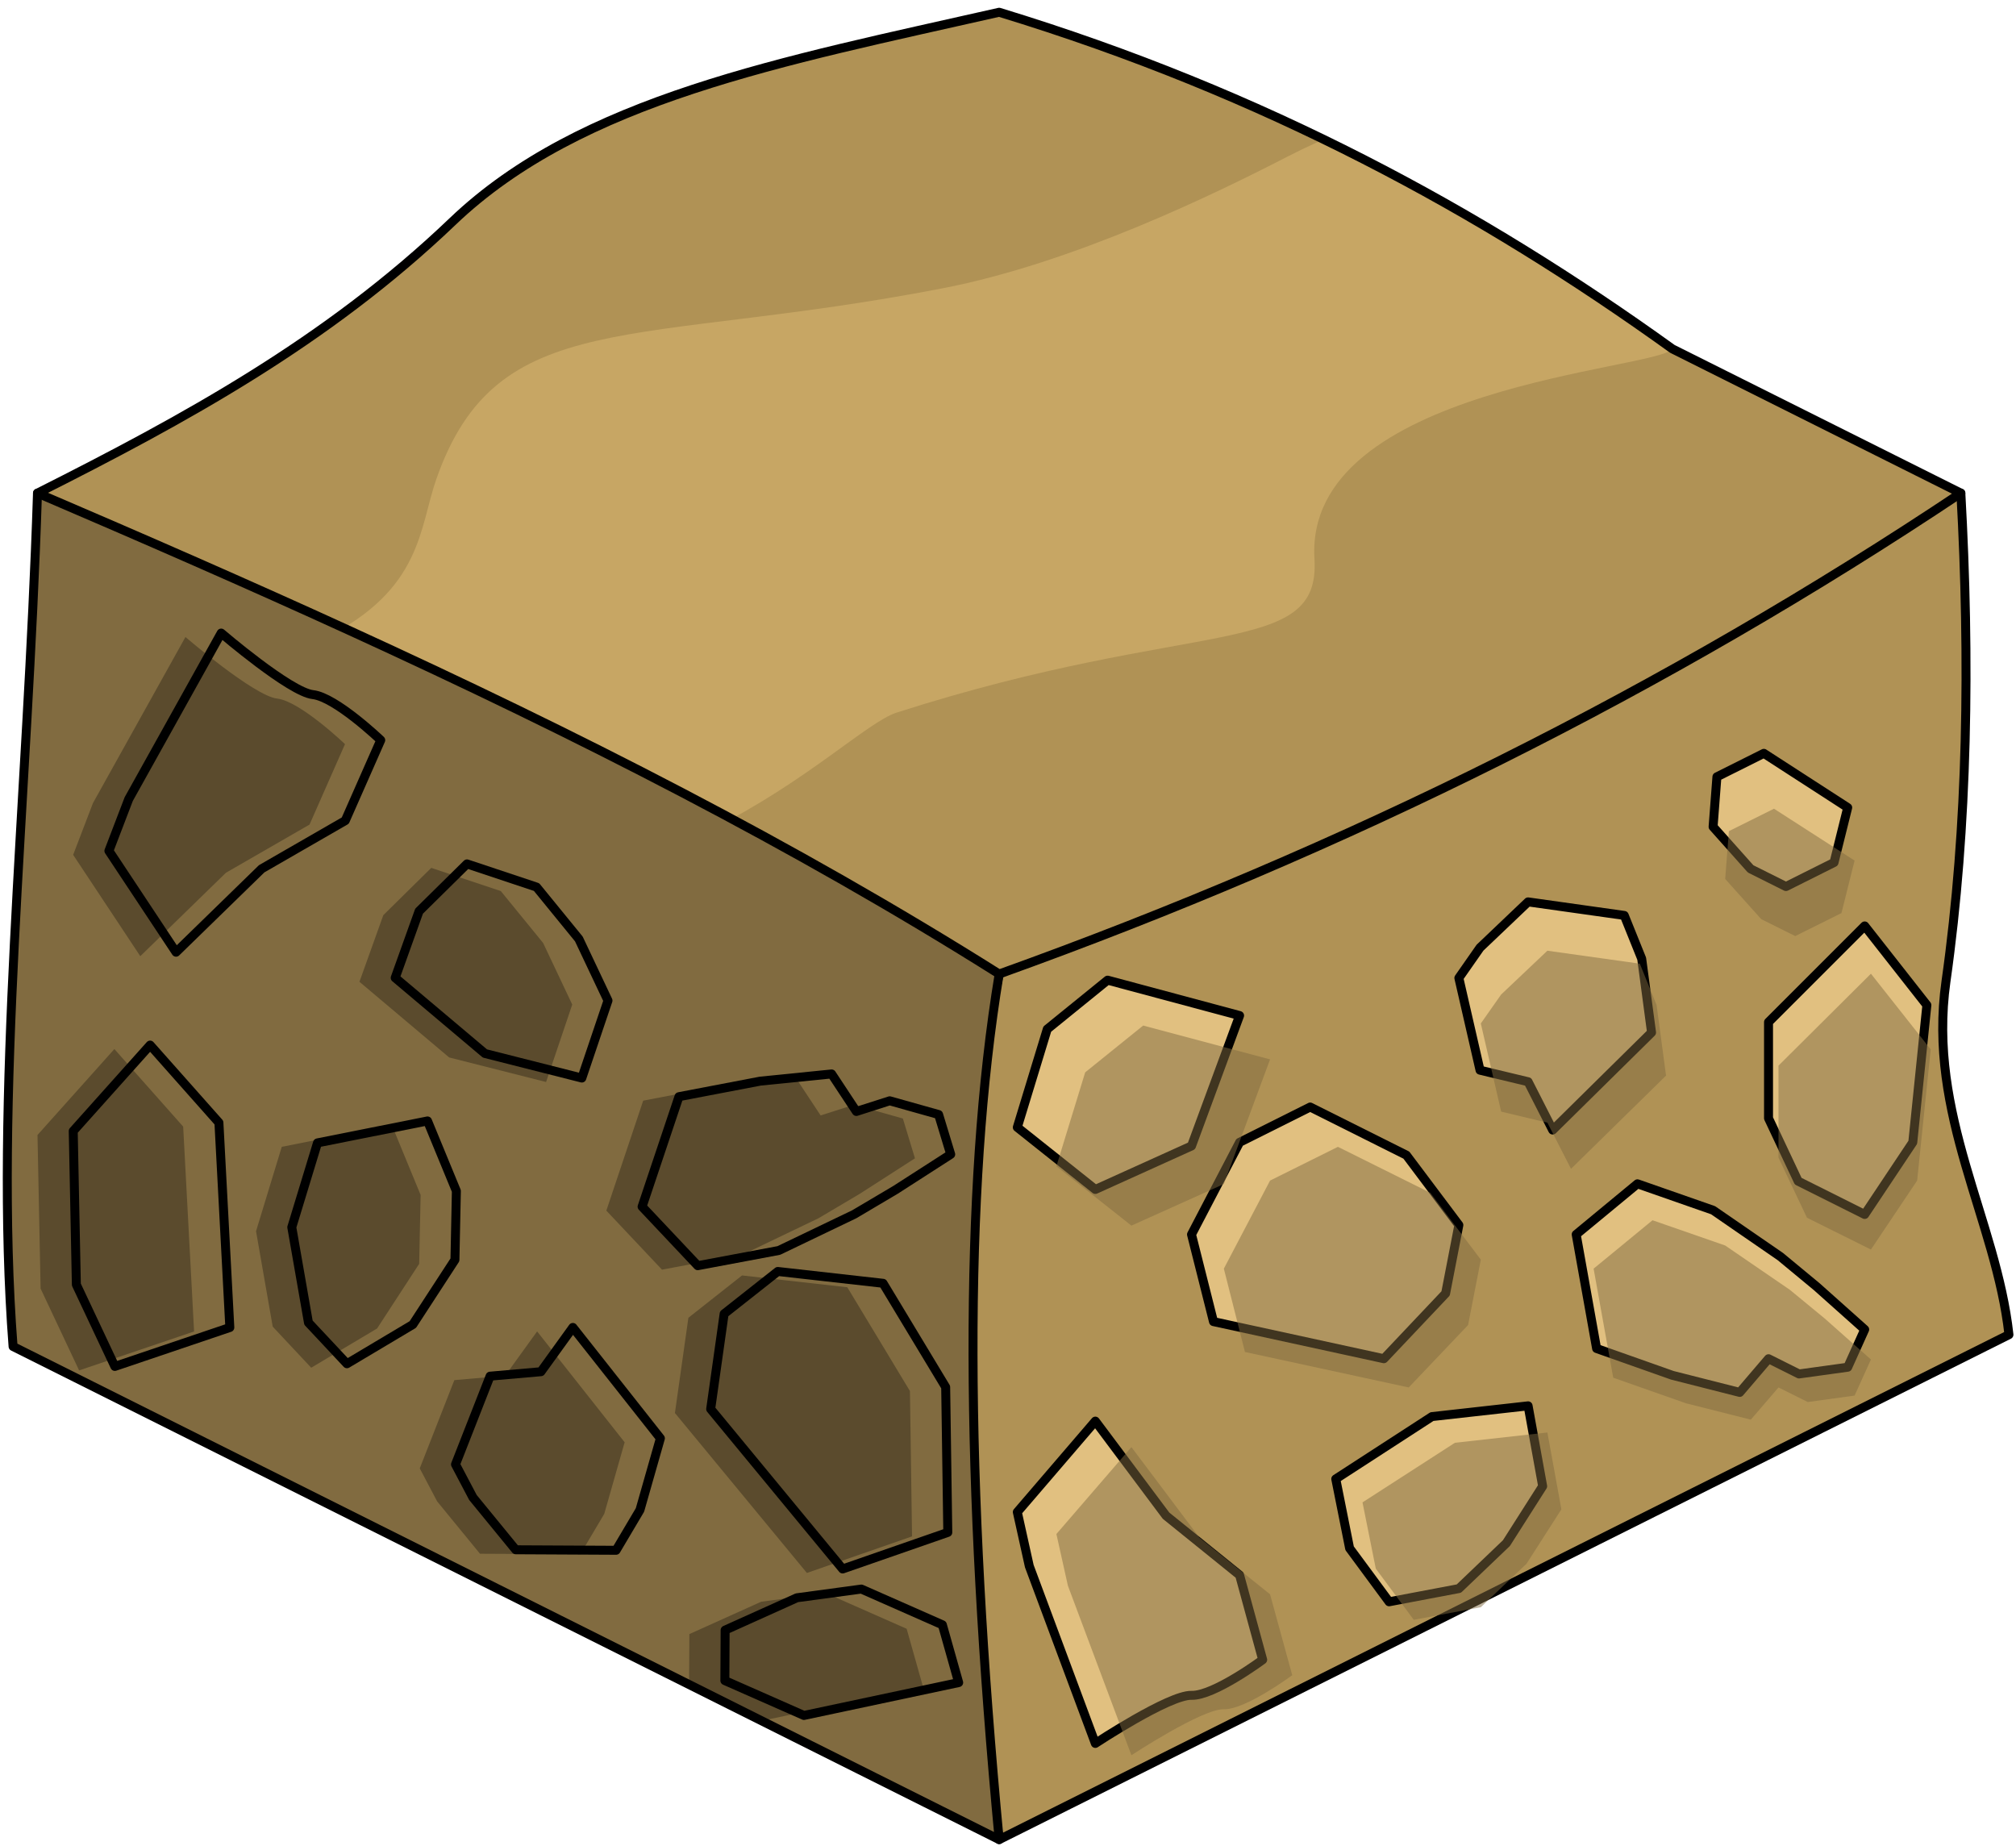 <?xml version="1.0" encoding="UTF-8" standalone="no"?><!DOCTYPE svg PUBLIC "-//W3C//DTD SVG 1.1//EN" "http://www.w3.org/Graphics/SVG/1.1/DTD/svg11.dtd"><svg width="100%" height="100%" viewBox="0 0 225 206" version="1.1" xmlns="http://www.w3.org/2000/svg" xmlns:xlink="http://www.w3.org/1999/xlink" xml:space="preserve" xmlns:serif="http://www.serif.com/" style="fill-rule:evenodd;clip-rule:evenodd;stroke-linecap:round;stroke-linejoin:round;stroke-miterlimit:1.5;"><g id="Dirt_Block24"><g><path d="M218.846,55.032c1.031,18.527 0.799,37.152 -1.661,54.496c-2.111,14.887 5.627,26.642 7.028,39.419l-112.698,56.349c-5.309,-36.303 -5.986,-69.025 0,-96.598l107.331,-53.666Z" style="fill:#b09255;stroke:#000;stroke-width:1px;"/><path d="M208.113,103.331l6.94,8.837l-1.573,15.313l-5.367,8.05l-7.424,-3.713l-3.309,-7.02l0,-10.734l10.733,-10.733" style="fill:#e1c080;stroke:#000;stroke-width:1px;"/><path d="M196.858,84.071l9.359,6.053l-1.526,6.13l-5.366,2.683l-3.943,-1.971l-4.189,-4.696l0.428,-5.581l5.237,-2.618Z" style="fill:#e1c080;stroke:#000;stroke-width:1px;"/><path d="M165.181,105.758l5.366,-5.11l10.733,1.512l1.945,4.827l1.1,8.238l-11.034,10.884l-2.744,-5.39l-5.366,-1.288l-2.362,-10.291l2.362,-3.382" style="fill:#e1c080;stroke:#000;stroke-width:1px;"/><path d="M182.754,132.11l-6.84,5.652l2.278,12.729l8.455,2.99l7.519,1.909l3.214,-3.76l3.402,1.701l5.435,-0.752l1.896,-4.211l-5.366,-4.788l-4.042,-3.345l-7.512,-5.176l-8.439,-2.949Z" style="fill:#e1c080;stroke:#000;stroke-width:1px;"/><path d="M146.226,123.542l-7.878,3.939l-5.367,10.281l2.452,9.727l19.015,4.141l6.893,-7.286l1.478,-7.632l-5.86,-7.803l-10.733,-5.367Z" style="fill:#e1c080;stroke:#000;stroke-width:1px;"/><path d="M122.248,158.594l-8.709,10.148l1.338,6.035l7.371,19.786c0,0 8.248,-5.443 10.733,-5.367c2.486,0.077 7.943,-3.971 7.943,-3.971l-2.576,-9.445l-8.208,-6.63l-7.892,-10.556Z" style="fill:#e1c080;stroke:#000;stroke-width:1px;"/><path d="M170.547,156.889l-10.733,1.2l-10.733,6.958l1.544,7.735l4.409,5.974l7.785,-1.474l5.306,-5.071l4.047,-6.352l-1.625,-8.97" style="fill:#e1c080;stroke:#000;stroke-width:1px;"/><path d="M113.539,125.809l8.709,6.931l10.733,-4.854l5.367,-14.553l-14.73,-3.95l-6.736,5.465l-3.343,10.961" style="fill:#e1c080;stroke:#000;stroke-width:1px;"/><path d="M126.273,161.494l-8.372,9.701l1.286,5.77l7.086,18.915c0,0 7.927,-5.204 10.317,-5.131c2.389,0.073 7.634,-3.796 7.634,-3.796l-2.476,-9.03l-7.889,-6.337l-7.586,-10.092Zm46.426,-1.629l-10.317,1.146l-10.317,6.652l1.484,7.395l4.238,5.711l7.483,-1.409l5.101,-4.849l3.89,-6.072l-1.562,-8.574Zm11.734,-23.688l-6.575,5.403l2.189,12.168l8.128,2.858l7.227,1.825l3.09,-3.594l3.27,1.626l5.224,-0.719l1.823,-4.026l-5.159,-4.576l-3.885,-3.199l-7.221,-4.947l-8.111,-2.819Zm-35.113,-8.192l-7.572,3.766l-5.158,9.829l2.356,9.299l18.278,3.958l6.625,-6.966l1.421,-7.296l-5.633,-7.459l-10.317,-5.131Zm59.489,-19.321l6.671,8.448l-1.513,14.639l-5.158,7.695l-7.137,-3.549l-3.18,-6.711l0,-10.261l10.317,-10.261Zm-90.908,21.489l3.213,-10.479l6.475,-5.225l14.159,3.777l-5.158,13.912l-10.317,4.64l-8.372,-6.625Zm49.64,-19.169l5.158,-4.885l10.317,1.445l1.869,4.615l1.058,7.876l-10.606,10.404l-2.638,-5.153l-5.158,-1.231l-2.271,-9.838l2.271,-3.233Zm30.449,-20.732l8.996,5.787l-1.467,5.859l-5.158,2.565l-3.79,-1.884l-4.027,-4.489l0.412,-5.335l5.034,-2.503Z" style="fill:#816b40;fill-opacity:0.5;"/></g><path d="M4.184,55.032c38.92,12.072 76.396,26.815 107.331,53.666c-4.017,24.212 -3.764,56.915 0,96.598l-110.055,-55.028c-2.138,-27.584 1.612,-60.637 2.724,-95.236" style="fill:#816b40;"/><clipPath id="_clip1"><path d="M4.184,55.032c38.92,12.072 76.396,26.815 107.331,53.666c-4.017,24.212 -3.764,56.915 0,96.598l-110.055,-55.028c-2.138,-27.584 1.612,-60.637 2.724,-95.236"/></clipPath><g clip-path="url(#_clip1)"><path d="M94.045,175.095l11.735,-4.08l-0.236,-16.221l-6.989,-11.581l-11.748,-1.32l-5.988,4.726l-1.503,10.627l14.729,17.849" style="fill:#816b40;stroke:#000;stroke-width:1px;"/><path d="M89.723,191.442l17.273,-3.67l-1.819,-6.448l-9.042,-3.989l-7.196,0.973l-8.01,3.609l-0.029,5.633l8.823,3.892Z" style="fill:#816b40;stroke:#000;stroke-width:1px;"/><path d="M52.782,167.115l4.778,5.837l11.198,0.057l2.666,-4.498l2.281,-7.998l-9.77,-12.374l-3.564,4.94l-5.674,0.498l-3.859,9.847l1.944,3.691" style="fill:#816b40;stroke:#000;stroke-width:1px;"/><path d="M77.872,141.248l-6.21,-6.587l4.114,-12.274l9.074,-1.735l7.963,-0.802l2.764,4.188l3.72,-1.192l5.458,1.533l1.351,4.444l-6.164,3.963l-4.606,2.727l-8.414,4.037l-9.05,1.698Z" style="fill:#816b40;stroke:#000;stroke-width:1px;"/><path d="M38.722,152.192l-4.295,-4.585l-1.861,-10.648l2.87,-9.417l12.278,-2.446l3.22,7.815l-0.16,7.685l-4.698,7.217l-7.354,4.379Z" style="fill:#816b40;stroke:#000;stroke-width:1px;"/><path d="M19.648,106.264l-7.494,-11.309l2.215,-5.782l10.317,-18.523c0,0 7.679,6.583 10.235,6.868c2.555,0.284 7.573,5.082 7.573,5.082l-3.959,8.979l-9.33,5.375l-9.557,9.31Z" style="fill:#816b40;stroke:#000;stroke-width:1px;"/><path d="M64.937,120.307l-10.818,-2.741l-10.012,-8.444l2.664,-7.436l5.35,-5.277l7.761,2.587l4.722,5.79l3.252,6.875l-2.919,8.646" style="fill:#816b40;stroke:#000;stroke-width:1px;"/><path d="M8.174,126.221l8.581,-9.592l7.678,8.654l1.217,22.864l-12.832,4.344l-4.296,-9.129l-0.348,-17.141" style="fill:#816b40;stroke:#000;stroke-width:1px;"/><path d="M85.734,191.886l17.273,-3.671l-1.819,-6.447l-9.043,-3.99l-7.196,0.973l-8.01,3.61l-0.029,5.632l8.824,3.893Zm4.321,-16.348l-14.729,-17.849l1.503,-10.627l5.988,-4.725l11.749,1.319l6.989,11.582l0.235,16.22l-11.735,4.08Zm-41.263,-7.98l-1.944,-3.69l3.86,-9.848l5.673,-0.498l3.564,-4.939l9.77,12.374l-2.281,7.998l-2.666,4.497l-11.198,-0.057l-4.778,-5.837Zm-44.608,-40.893l8.581,-9.593l7.678,8.655l1.217,22.863l-12.832,4.345l-4.296,-9.13l-0.348,-17.14Zm30.548,25.971l-4.295,-4.586l-1.861,-10.647l2.87,-9.418l12.278,-2.445l3.22,7.815l-0.16,7.685l-4.698,7.216l-7.354,4.38Zm39.15,-10.945l-6.21,-6.587l4.114,-12.273l9.074,-1.736l7.963,-0.801l2.764,4.187l3.72,-1.191l5.458,1.532l1.351,4.444l-6.164,3.963l-4.606,2.727l-8.414,4.037l-9.05,1.698Zm-12.935,-20.941l-10.818,-2.741l-10.012,-8.444l2.664,-7.435l5.35,-5.277l7.761,2.587l4.722,5.79l3.252,6.875l-2.919,8.645Zm-45.289,-14.042l-7.494,-11.309l2.215,-5.783l10.317,-18.523c0,0 7.679,6.584 10.235,6.868c2.555,0.284 7.573,5.082 7.573,5.082l-3.959,8.979l-9.33,5.376l-9.557,9.31Z" style="fill-opacity:0.3;"/></g><path d="M4.184,55.032c38.92,12.072 76.396,26.815 107.331,53.666c-4.017,24.212 -3.764,56.915 0,96.598l-110.055,-55.028c-2.138,-27.584 1.612,-60.637 2.724,-95.236" style="fill:none;stroke:#000;stroke-width:1px;"/><path d="M218.846,55.032c-32.77,21.875 -68.559,39.748 -107.331,53.666c-22.95,-14.462 -47.332,-26.8 -72.319,-38.238c-11.568,-5.295 -23.266,-10.397 -35.012,-15.428c16.318,-8.218 32.28,-16.878 46.329,-30.312c14.337,-13.709 36.89,-17.886 61.002,-23.353c29.603,9.023 53.792,22.201 75.132,37.566l32.199,16.099Z" style="fill:#c7a664;"/><clipPath id="_clip2"><path d="M218.846,55.032c-32.77,21.875 -68.559,39.748 -107.331,53.666c-22.95,-14.462 -47.332,-26.8 -72.319,-38.238c-11.568,-5.295 -23.266,-10.397 -35.012,-15.428c16.318,-8.218 32.28,-16.878 46.329,-30.312c14.337,-13.709 36.89,-17.886 61.002,-23.353c29.603,9.023 53.792,22.201 75.132,37.566l32.199,16.099Z"/></clipPath><g clip-path="url(#_clip2)"><path d="M-7.844,87.922c0,0 25.752,-7.572 44.227,-16.79c10.717,-5.347 10.436,-12.284 12.301,-17.627c6.806,-19.49 22.136,-14.676 56.519,-21.331c14.621,-2.829 30.458,-10.551 38.511,-14.708c16.652,-8.595 35.775,-8.946 35.775,-8.946l-153.847,-33.017l-67.965,77.834l34.479,34.585Z" style="fill:#b09255;"/><path d="M186.647,38.933c-1.62,2.349 -41.14,4.124 -39.943,23.447c0.693,11.185 -13.275,6.448 -46.624,17.141c-3.266,1.047 -10.017,7.712 -20.764,13.077c-26.494,13.227 -64.207,12.397 -64.207,12.397l153.225,35.79l73.087,-90.565l-54.774,-11.287Z" style="fill:#b09255;"/></g><path d="M218.846,55.032c-32.77,21.875 -68.559,39.748 -107.331,53.666c-22.95,-14.462 -47.332,-26.8 -72.319,-38.238c-11.568,-5.295 -23.266,-10.397 -35.012,-15.428c16.318,-8.218 32.28,-16.878 46.329,-30.312c14.337,-13.709 36.89,-17.886 61.002,-23.353c29.603,9.023 53.792,22.201 75.132,37.566l32.199,16.099Z" style="fill:none;stroke:#000;stroke-width:1px;"/></g></svg>